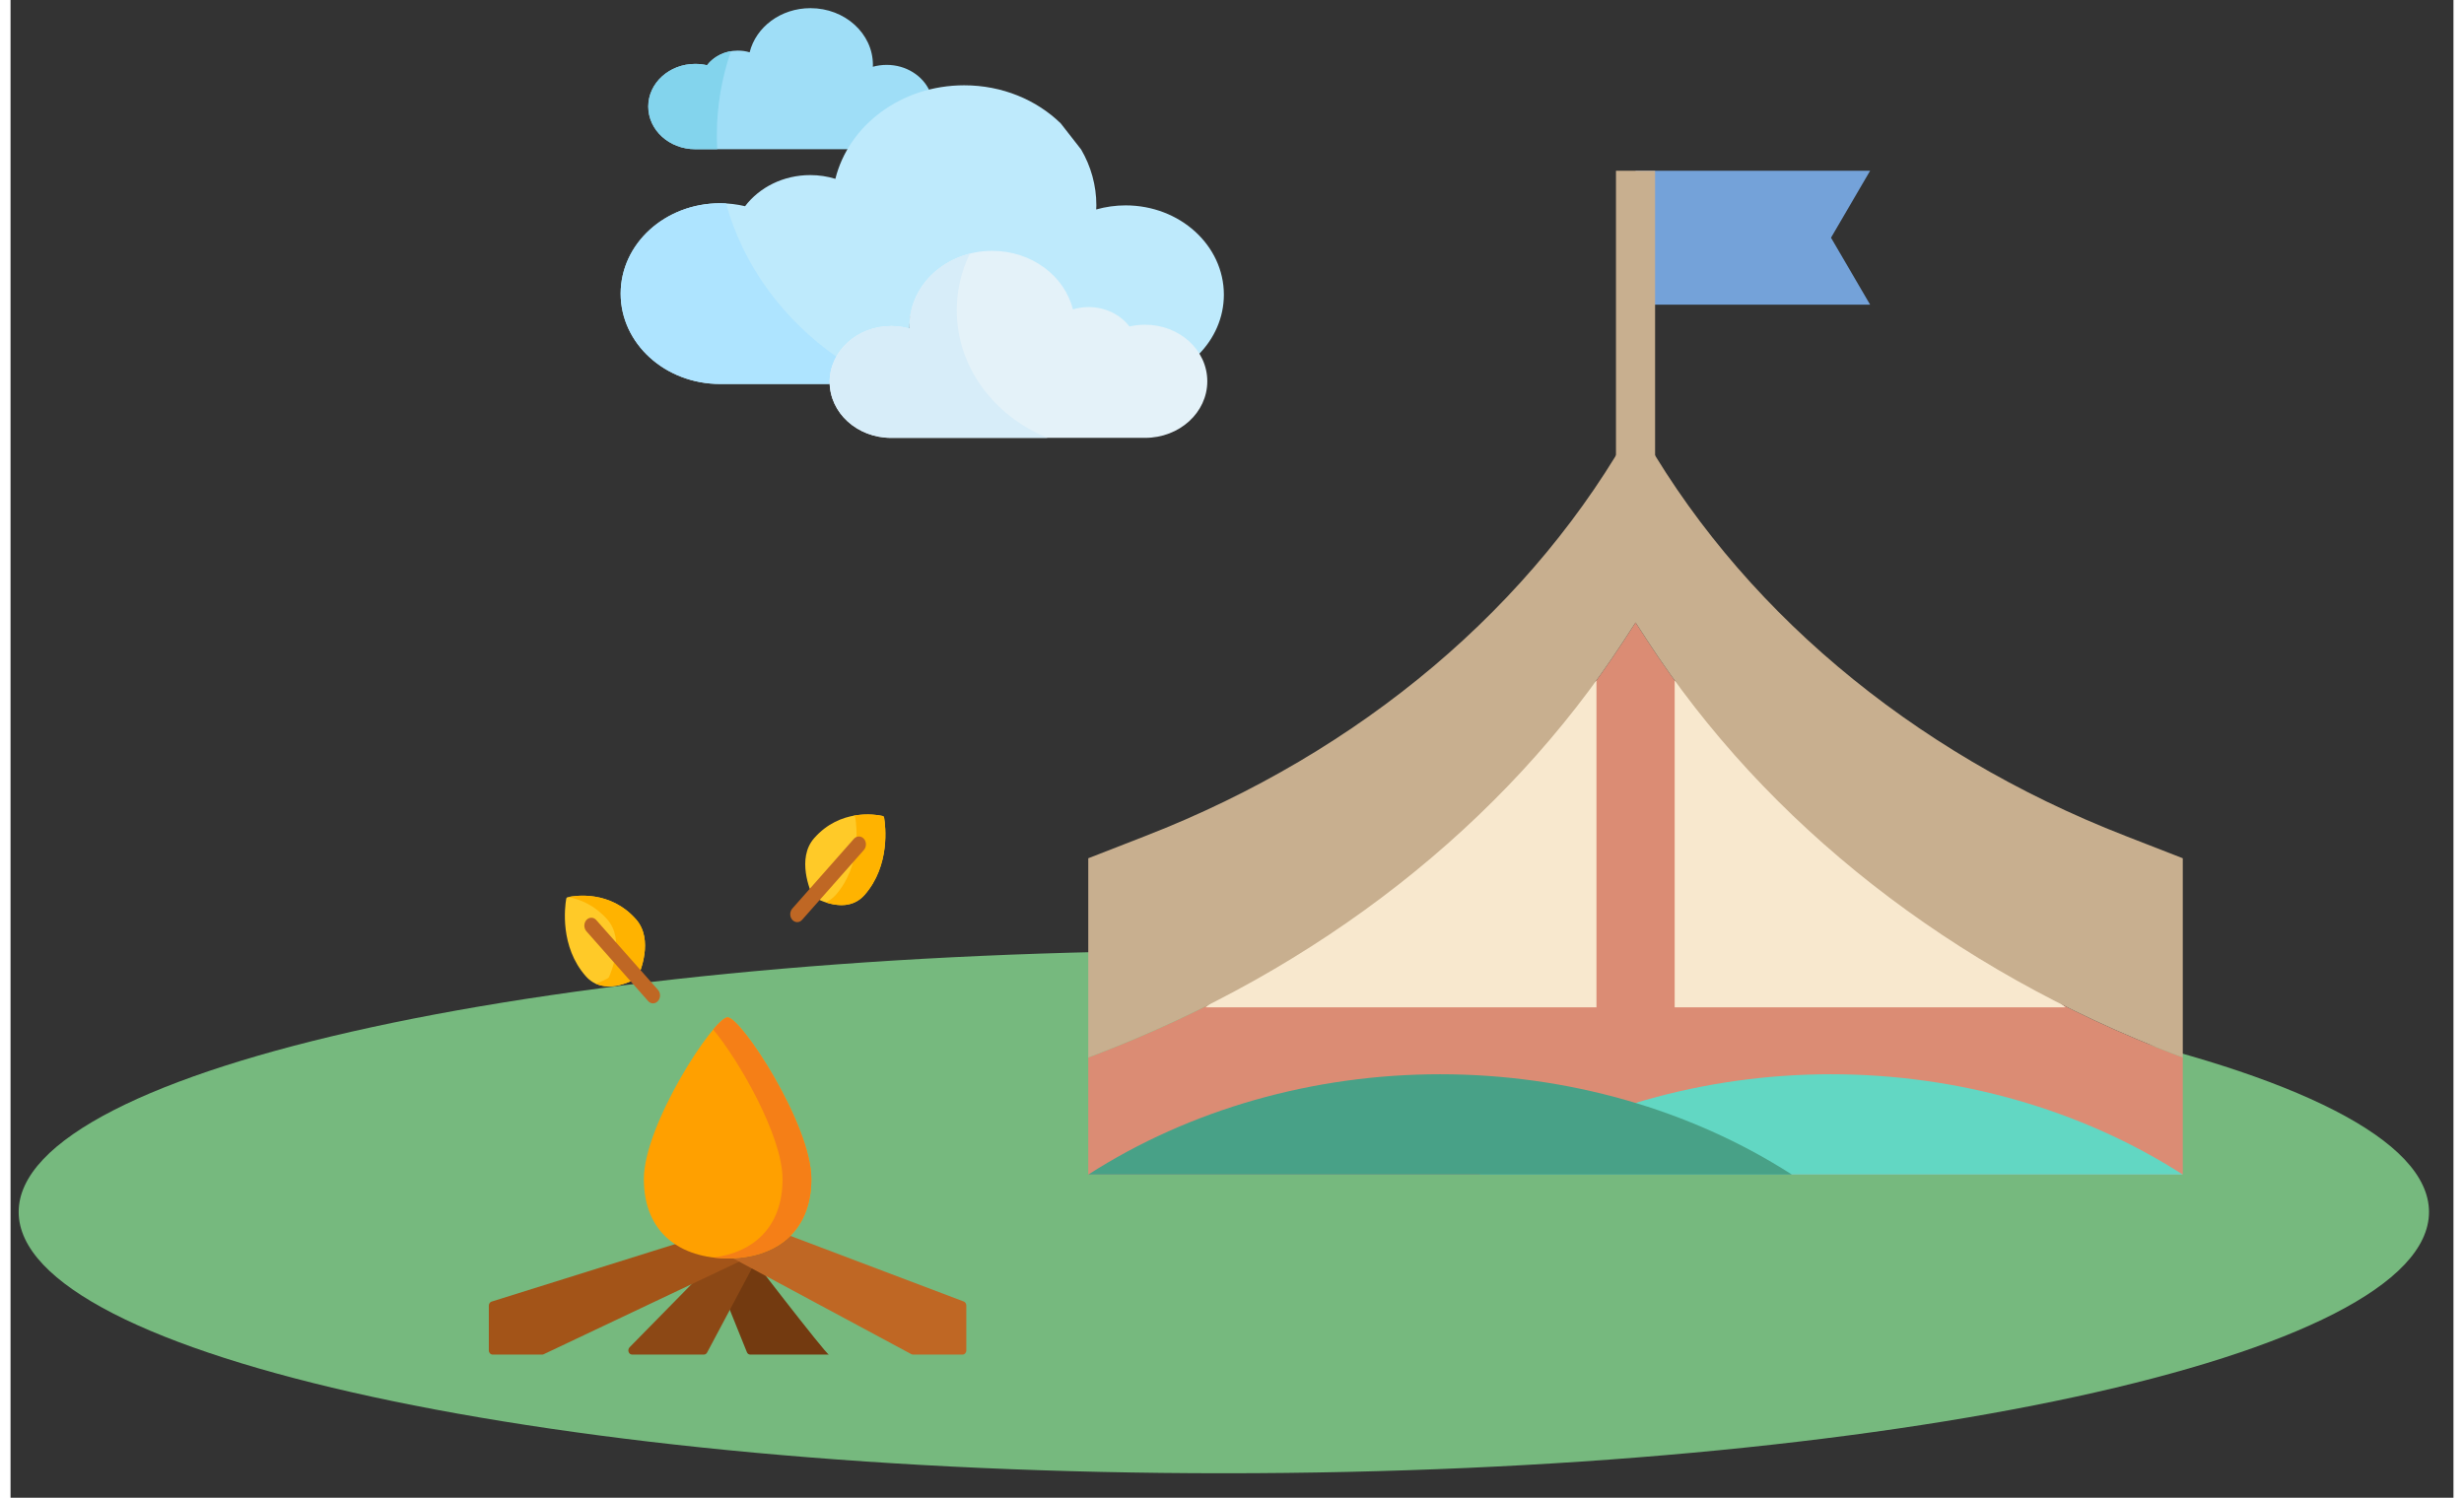 <?xml version="1.0" encoding="UTF-8" standalone="no"?>
<!DOCTYPE svg PUBLIC "-//W3C//DTD SVG 1.1//EN" "http://www.w3.org/Graphics/SVG/1.1/DTD/svg11.dtd">
<svg version="1.1" xmlns="http://www.w3.org/2000/svg" xmlns:xlink="http://www.w3.org/1999/xlink" preserveAspectRatio="xMidYMid meet" viewBox="33.134 218.801 299.243 183.48" width="82.25" height="50"><rect x="33.134" y="218.801" width="299.243" height="183.48" fill="#333333" stroke="none"/><defs><path d="M329.38 367.27C329.38 384.94 263.23 399.28 181.76 399.28C100.28 399.28 34.13 384.94 34.13 367.27C34.13 349.6 100.28 335.25 181.76 335.25C263.23 335.25 329.38 349.6 329.38 367.27Z" id="f61godia80"></path><path d="M260.92 256.12L232.19 256.12L232.19 239.72L260.92 239.72L256.13 247.92L260.92 256.12Z" id="a18tFp6hgk"></path><path d="M229.79 239.72L234.58 239.72L234.58 276.61L229.79 276.61L229.79 239.72Z" id="a14C8ZP57"></path><path d="M299.22 362.69L299.22 348.35C298.83 348.2 298.61 348.11 298.56 348.1C271.02 337.62 248.21 319.75 233.58 297.2C233.48 297.06 233.02 296.34 232.19 295.06C231.35 296.34 230.89 297.06 230.8 297.2C216.16 319.75 193.35 337.62 165.81 348.1C165.77 348.11 165.55 348.2 165.15 348.35L165.15 362.69" id="i1lxNZ3gik"></path><path d="M299.22 362.69C286.79 354.71 271.67 350.4 256.13 350.4C240.59 350.4 225.47 354.71 213.03 362.69" id="h2KT7XrlHw"></path><path d="M251.34 362.69C238.91 354.71 223.79 350.4 208.25 350.4C192.71 350.4 177.58 354.71 165.15 362.69" id="ew4RFA1nK"></path><path d="M179.52 342.2L227.4 342.2L227.4 302.15" id="b19hLMUcUX"></path><path d="M284.86 342.2L236.98 342.2L236.98 302.15" id="agbgxSU0z"></path><path d="M299.22 348.35C298.83 348.2 298.61 348.11 298.56 348.1C271.02 337.62 248.21 319.75 233.58 297.2C233.48 297.06 233.02 296.34 232.19 295.06C231.35 296.34 230.89 297.06 230.8 297.2C216.16 319.75 193.35 337.62 165.81 348.1C165.77 348.11 165.55 348.2 165.15 348.35L165.15 323.94C169.37 322.3 171.72 321.38 172.18 321.2C198.55 310.94 219.8 292.99 232.14 270.55C232.14 270.55 232.16 270.52 232.19 270.47C232.22 270.52 232.23 270.55 232.23 270.55C244.57 292.99 265.82 310.94 292.19 321.2C292.66 321.38 295 322.3 299.22 323.94L299.22 348.35Z" id="b10JPVOytw"></path><path d="M118.52 372.52C121.4 379.67 123.01 383.65 123.33 384.44C123.4 384.63 123.56 384.74 123.74 384.74C125.41 384.74 133.66 384.74 133.37 384.74C133.04 384.74 122.72 371.31 122.72 371.31C122.16 371.47 120.76 371.87 118.52 372.52Z" id="cTIYF4Zc3"></path><path d="M121.2 371.31C121.14 371.47 111.9 380.86 108.97 383.84C108.65 384.16 108.85 384.74 109.27 384.74C110.15 384.74 117.19 384.74 118.07 384.74C118.23 384.74 118.37 384.65 118.46 384.49C118.9 383.67 121.1 379.53 125.06 372.09C123 371.67 121.71 371.41 121.2 371.31Z" id="eE5awVp0A"></path><path d="M121.15 369.14L125.06 372.09C109.09 379.66 100.22 383.86 98.44 384.7C98.39 384.73 98.33 384.74 98.27 384.74C97.66 384.74 92.79 384.74 92.18 384.74C91.93 384.74 91.72 384.51 91.72 384.23C91.72 383.68 91.72 379.3 91.72 378.75C91.72 378.52 91.86 378.31 92.06 378.25C92.06 378.25 101.76 375.22 121.15 369.14Z" id="eqKRM8Kp3"></path><path d="M117.03 365.8L113.33 368.49C131.42 378.21 141.47 383.61 143.48 384.69C143.55 384.73 143.61 384.74 143.68 384.74C144.29 384.74 149.15 384.74 149.75 384.74C150.01 384.74 150.21 384.51 150.21 384.23C150.21 383.68 150.21 379.28 150.21 378.73C150.21 378.51 150.08 378.31 149.9 378.24C145.52 376.58 134.56 372.43 117.03 365.8Z" id="aS5SEDsod"></path><path d="M120.97 372.95C115.3 372.95 110.71 369.92 110.71 363.24C110.71 356.56 119.31 343.43 120.97 343.43C122.63 343.43 131.23 356.56 131.23 363.24C131.23 369.92 126.63 372.95 120.97 372.95Z" id="a2BuV1mZF6"></path><path d="M119.2 344.92C122.26 348.55 127.7 357.93 127.7 363.24C127.7 369.21 124.03 372.27 119.2 372.85C119.78 372.92 120.37 372.95 120.97 372.95C126.63 372.95 131.23 369.92 131.23 363.24C131.23 356.56 122.63 343.43 120.97 343.43C120.63 343.43 119.99 343.98 119.2 344.92Z" id="aiUSbyrHB"></path><path d="M131.48 328.67C131.43 328.64 131.4 328.6 131.38 328.55C131.11 327.96 129.38 323.96 131.58 321.47C134.77 317.85 139.09 318.57 139.95 318.76C140.05 318.78 140.12 318.86 140.14 318.96C140.3 319.94 140.93 324.82 137.74 328.44C135.54 330.92 132 328.97 131.48 328.67Z" id="b1K3oPaCmi"></path><path d="M139.95 318.76C139.49 318.66 138.06 318.41 136.34 318.74C136.37 318.74 136.4 318.75 136.42 318.76C136.52 318.78 136.59 318.86 136.61 318.96C136.77 319.94 137.4 324.82 134.21 328.44C133.83 328.86 133.42 329.15 132.99 329.35C134.36 329.8 136.32 330.03 137.74 328.44C140.93 324.82 140.3 319.94 140.14 318.96C140.12 318.86 140.05 318.78 139.95 318.76Z" id="e10elADZQn"></path><path d="M109.96 338.51C109.93 338.55 109.9 338.59 109.86 338.62C109.34 338.93 105.79 340.88 103.6 338.39C100.4 334.77 101.03 329.89 101.2 328.92C101.21 328.81 101.29 328.73 101.38 328.71C102.24 328.52 106.56 327.81 109.75 331.42C111.95 333.91 110.23 337.92 109.96 338.51Z" id="gubvVhr2d"></path><path d="M101.46 328.69C102.98 328.98 104.72 329.73 106.22 331.42C108.42 333.91 106.7 337.92 106.43 338.51C106.4 338.55 106.37 338.59 106.33 338.62C106.14 338.73 105.57 339.05 104.81 339.3C106.91 340.26 109.43 338.87 109.86 338.62C109.9 338.59 109.93 338.55 109.96 338.51C110.23 337.92 111.95 333.91 109.75 331.42C106.64 327.9 102.47 328.49 101.46 328.69Z" id="cuDvWHqEl"></path><path d="M136.45 321.55C135.69 322.41 129.65 329.25 128.89 330.11C128.56 330.49 128.56 331.1 128.89 331.48C129.23 331.86 129.77 331.86 130.1 331.48C130.86 330.62 136.91 323.78 137.66 322.93C138 322.55 138 321.93 137.66 321.55C137.33 321.18 136.78 321.18 136.45 321.55Z" id="b2YNH6JDBp"></path><path d="M104.88 331.51C104.55 331.13 104.01 331.13 103.67 331.51C103.34 331.89 103.34 332.5 103.67 332.88C104.43 333.73 110.47 340.58 111.23 341.43C111.56 341.81 112.11 341.81 112.44 341.43C112.78 341.05 112.78 340.44 112.44 340.06C110.93 338.35 106.39 333.22 104.88 331.51Z" id="a1TuvcfuOP"></path><path d="M130.38 237.08C133.69 237.08 135.53 237.08 135.9 237.08C137.96 233.64 141.49 231.03 145.72 229.95C144.87 228.07 142.83 226.75 140.46 226.75C139.87 226.75 139.3 226.83 138.76 226.98C138.76 226.9 138.77 226.83 138.77 226.75C138.77 222.91 135.34 219.8 131.12 219.8C127.48 219.8 124.44 222.11 123.67 225.21C123.22 225.07 122.73 225 122.22 225C120.66 225 119.28 225.71 118.45 226.79C117.99 226.69 117.5 226.63 117 226.63C113.83 226.63 111.25 228.97 111.25 231.85C111.25 234.74 113.83 237.08 117 237.08C117.62 237.08 120.68 237.08 126.19 237.08" id="cevezpXML"></path><path d="M161.78 233.92C158.82 231.04 154.62 229.25 149.95 229.25C142.24 229.25 135.8 234.15 134.17 240.71C133.2 240.41 132.17 240.25 131.09 240.25C127.78 240.25 124.86 241.76 123.11 244.06C122.13 243.83 121.1 243.7 120.05 243.7C113.32 243.7 107.87 248.66 107.87 254.77C107.87 260.88 113.32 265.84 120.05 265.84C121.39 265.84 132.13 265.84 133.47 265.84C133.5 262.07 136.86 259.03 141 259.03C141.79 259.03 142.55 259.14 143.26 259.35C143.25 259.24 143.25 259.14 143.25 259.03C143.25 253.95 147.79 249.82 153.38 249.82C158.21 249.82 162.24 252.89 163.27 257C163.87 256.81 164.52 256.71 165.19 256.71C167.26 256.71 169.09 257.65 170.19 259.09C170.8 258.95 171.45 258.87 172.11 258.87C174.88 258.87 177.31 260.22 178.65 262.24C180.58 260.3 181.76 257.72 181.76 254.9C181.76 248.86 176.37 243.96 169.72 243.96C168.47 243.96 167.26 244.14 166.12 244.46C166.13 244.29 166.14 244.13 166.14 243.96C166.14 241.49 165.47 239.16 164.28 237.12" id="c16SK6DcwZ"></path><path d="M120.05 243.7C113.32 243.7 107.87 248.66 107.87 254.77C107.87 260.88 113.32 265.84 120.05 265.84C121.39 265.84 132.13 265.84 133.47 265.84C133.48 264.66 133.81 263.55 134.4 262.58C127.77 257.94 122.88 251.34 120.78 243.72C120.54 243.71 120.29 243.7 120.05 243.7Z" id="b4Ty2JD3yf"></path><path d="M121.38 225.07C120.17 225.27 119.12 225.91 118.45 226.79C117.99 226.69 117.5 226.63 117 226.63C113.83 226.63 111.25 228.97 111.25 231.85C111.25 234.74 113.83 237.08 117 237.08C117.27 237.08 119.43 237.08 119.7 237.08C119.67 236.51 119.65 235.94 119.65 235.37C119.65 231.78 120.26 228.32 121.38 225.07Z" id="ju3BiStk9"></path><path d="M170.19 258.8C169.1 257.36 167.26 256.42 165.19 256.42C164.52 256.42 163.87 256.52 163.27 256.7C162.24 252.6 158.21 249.53 153.38 249.53C147.79 249.53 143.25 253.65 143.25 258.74C143.25 258.85 143.25 258.95 143.26 259.05C142.55 258.85 141.79 258.74 141 258.74C136.84 258.74 133.47 261.81 133.47 265.59C133.47 269.37 136.84 272.44 141 272.44C142.51 272.44 150.03 272.44 163.56 272.44L167.75 272.44C170.36 272.44 171.82 272.44 172.11 272.44C176.32 272.44 179.73 269.34 179.73 265.51C179.73 261.68 176.32 258.58 172.11 258.58C171.45 258.58 170.8 258.66 170.19 258.8Z" id="d4up86B3nP"></path><path d="M150.65 249.87C146.38 250.95 143.25 254.51 143.25 258.74C143.25 258.85 143.25 258.95 143.26 259.05C142.55 258.85 141.79 258.74 141 258.74C136.84 258.74 133.47 261.81 133.47 265.59C133.47 269.37 136.84 272.44 141 272.44C142.92 272.44 158.23 272.44 160.15 272.44C153.6 269.76 149.04 263.77 149.04 256.81C149.04 254.34 149.61 251.99 150.65 249.87Z" id="ap73YR7pb"></path></defs><g><g><use xlink:href="#f61godia80" opacity="1" fill="#76b97e" fill-opacity="1"></use></g><g><use xlink:href="#a18tFp6hgk" opacity="1" fill="#74a2d9" fill-opacity="1"></use><g><use xlink:href="#a18tFp6hgk" opacity="1" fill-opacity="0" stroke="#000000" stroke-width="1" stroke-opacity="0"></use></g></g><g><use xlink:href="#a14C8ZP57" opacity="1" fill="#c8af8f" fill-opacity="1"></use><g><use xlink:href="#a14C8ZP57" opacity="1" fill-opacity="0" stroke="#000000" stroke-width="1" stroke-opacity="0"></use></g></g><g><use xlink:href="#i1lxNZ3gik" opacity="1" fill="#db8c74" fill-opacity="1"></use><g><use xlink:href="#i1lxNZ3gik" opacity="1" fill-opacity="0" stroke="#000000" stroke-width="1" stroke-opacity="0"></use></g></g><g><use xlink:href="#h2KT7XrlHw" opacity="1" fill="#62d7c3" fill-opacity="1"></use><g><use xlink:href="#h2KT7XrlHw" opacity="1" fill-opacity="0" stroke="#000000" stroke-width="1" stroke-opacity="0"></use></g></g><g><use xlink:href="#ew4RFA1nK" opacity="1" fill="#48a187" fill-opacity="1"></use><g><use xlink:href="#ew4RFA1nK" opacity="1" fill-opacity="0" stroke="#000000" stroke-width="1" stroke-opacity="0"></use></g></g><g><use xlink:href="#b19hLMUcUX" opacity="1" fill="#f8e8ce" fill-opacity="1"></use><g><use xlink:href="#b19hLMUcUX" opacity="1" fill-opacity="0" stroke="#000000" stroke-width="1" stroke-opacity="0"></use></g></g><g><use xlink:href="#agbgxSU0z" opacity="1" fill="#f8e8ce" fill-opacity="1"></use><g><use xlink:href="#agbgxSU0z" opacity="1" fill-opacity="0" stroke="#000000" stroke-width="1" stroke-opacity="0"></use></g></g><g><use xlink:href="#b10JPVOytw" opacity="1" fill="#c8af8f" fill-opacity="1"></use><g><use xlink:href="#b10JPVOytw" opacity="1" fill-opacity="0" stroke="#000000" stroke-width="1" stroke-opacity="0"></use></g></g><g><use xlink:href="#cTIYF4Zc3" opacity="1" fill="#733a10" fill-opacity="1"></use><g><use xlink:href="#cTIYF4Zc3" opacity="1" fill-opacity="0" stroke="#000000" stroke-width="1" stroke-opacity="0"></use></g></g><g><use xlink:href="#eE5awVp0A" opacity="1" fill="#8c4815" fill-opacity="1"></use><g><use xlink:href="#eE5awVp0A" opacity="1" fill-opacity="0" stroke="#000000" stroke-width="1" stroke-opacity="0"></use></g></g><g><use xlink:href="#eqKRM8Kp3" opacity="1" fill="#a35418" fill-opacity="1"></use><g><use xlink:href="#eqKRM8Kp3" opacity="1" fill-opacity="0" stroke="#000000" stroke-width="1" stroke-opacity="0"></use></g></g><g><use xlink:href="#aS5SEDsod" opacity="1" fill="#bf6724" fill-opacity="1"></use><g><use xlink:href="#aS5SEDsod" opacity="1" fill-opacity="0" stroke="#000000" stroke-width="1" stroke-opacity="0"></use></g></g><g><use xlink:href="#a2BuV1mZF6" opacity="1" fill="#ffa000" fill-opacity="1"></use><g><use xlink:href="#a2BuV1mZF6" opacity="1" fill-opacity="0" stroke="#000000" stroke-width="1" stroke-opacity="0"></use></g></g><g><use xlink:href="#aiUSbyrHB" opacity="1" fill="#f57f17" fill-opacity="1"></use><g><use xlink:href="#aiUSbyrHB" opacity="1" fill-opacity="0" stroke="#000000" stroke-width="1" stroke-opacity="0"></use></g></g><g><use xlink:href="#b1K3oPaCmi" opacity="1" fill="#ffca28" fill-opacity="1"></use><g><use xlink:href="#b1K3oPaCmi" opacity="1" fill-opacity="0" stroke="#000000" stroke-width="1" stroke-opacity="0"></use></g></g><g><use xlink:href="#e10elADZQn" opacity="1" fill="#ffb300" fill-opacity="1"></use><g><use xlink:href="#e10elADZQn" opacity="1" fill-opacity="0" stroke="#000000" stroke-width="1" stroke-opacity="0"></use></g></g><g><use xlink:href="#gubvVhr2d" opacity="1" fill="#ffca28" fill-opacity="1"></use><g><use xlink:href="#gubvVhr2d" opacity="1" fill-opacity="0" stroke="#000000" stroke-width="1" stroke-opacity="0"></use></g></g><g><use xlink:href="#cuDvWHqEl" opacity="1" fill="#ffb300" fill-opacity="1"></use><g><use xlink:href="#cuDvWHqEl" opacity="1" fill-opacity="0" stroke="#000000" stroke-width="1" stroke-opacity="0"></use></g></g><g><use xlink:href="#b2YNH6JDBp" opacity="1" fill="#bf6724" fill-opacity="1"></use><g><use xlink:href="#b2YNH6JDBp" opacity="1" fill-opacity="0" stroke="#000000" stroke-width="1" stroke-opacity="0"></use></g></g><g><use xlink:href="#a1TuvcfuOP" opacity="1" fill="#bf6724" fill-opacity="1"></use><g><use xlink:href="#a1TuvcfuOP" opacity="1" fill-opacity="0" stroke="#000000" stroke-width="1" stroke-opacity="0"></use></g></g><g><use xlink:href="#cevezpXML" opacity="1" fill="#9fdef7" fill-opacity="1"></use><g><use xlink:href="#cevezpXML" opacity="1" fill-opacity="0" stroke="#000000" stroke-width="1" stroke-opacity="0"></use></g></g><g><use xlink:href="#c16SK6DcwZ" opacity="1" fill="#beeafc" fill-opacity="1"></use><g><use xlink:href="#c16SK6DcwZ" opacity="1" fill-opacity="0" stroke="#000000" stroke-width="1" stroke-opacity="0"></use></g></g><g><use xlink:href="#b4Ty2JD3yf" opacity="1" fill="#aee4ff" fill-opacity="1"></use><g><use xlink:href="#b4Ty2JD3yf" opacity="1" fill-opacity="0" stroke="#000000" stroke-width="1" stroke-opacity="0"></use></g></g><g><use xlink:href="#ju3BiStk9" opacity="1" fill="#83d4ed" fill-opacity="1"></use><g><use xlink:href="#ju3BiStk9" opacity="1" fill-opacity="0" stroke="#000000" stroke-width="1" stroke-opacity="0"></use></g></g><g><use xlink:href="#d4up86B3nP" opacity="1" fill="#e4f2f9" fill-opacity="1"></use><g><use xlink:href="#d4up86B3nP" opacity="1" fill-opacity="0" stroke="#000000" stroke-width="1" stroke-opacity="0"></use></g></g><g><use xlink:href="#ap73YR7pb" opacity="1" fill="#d7edf9" fill-opacity="1"></use><g><use xlink:href="#ap73YR7pb" opacity="1" fill-opacity="0" stroke="#000000" stroke-width="1" stroke-opacity="0"></use></g></g></g></svg>